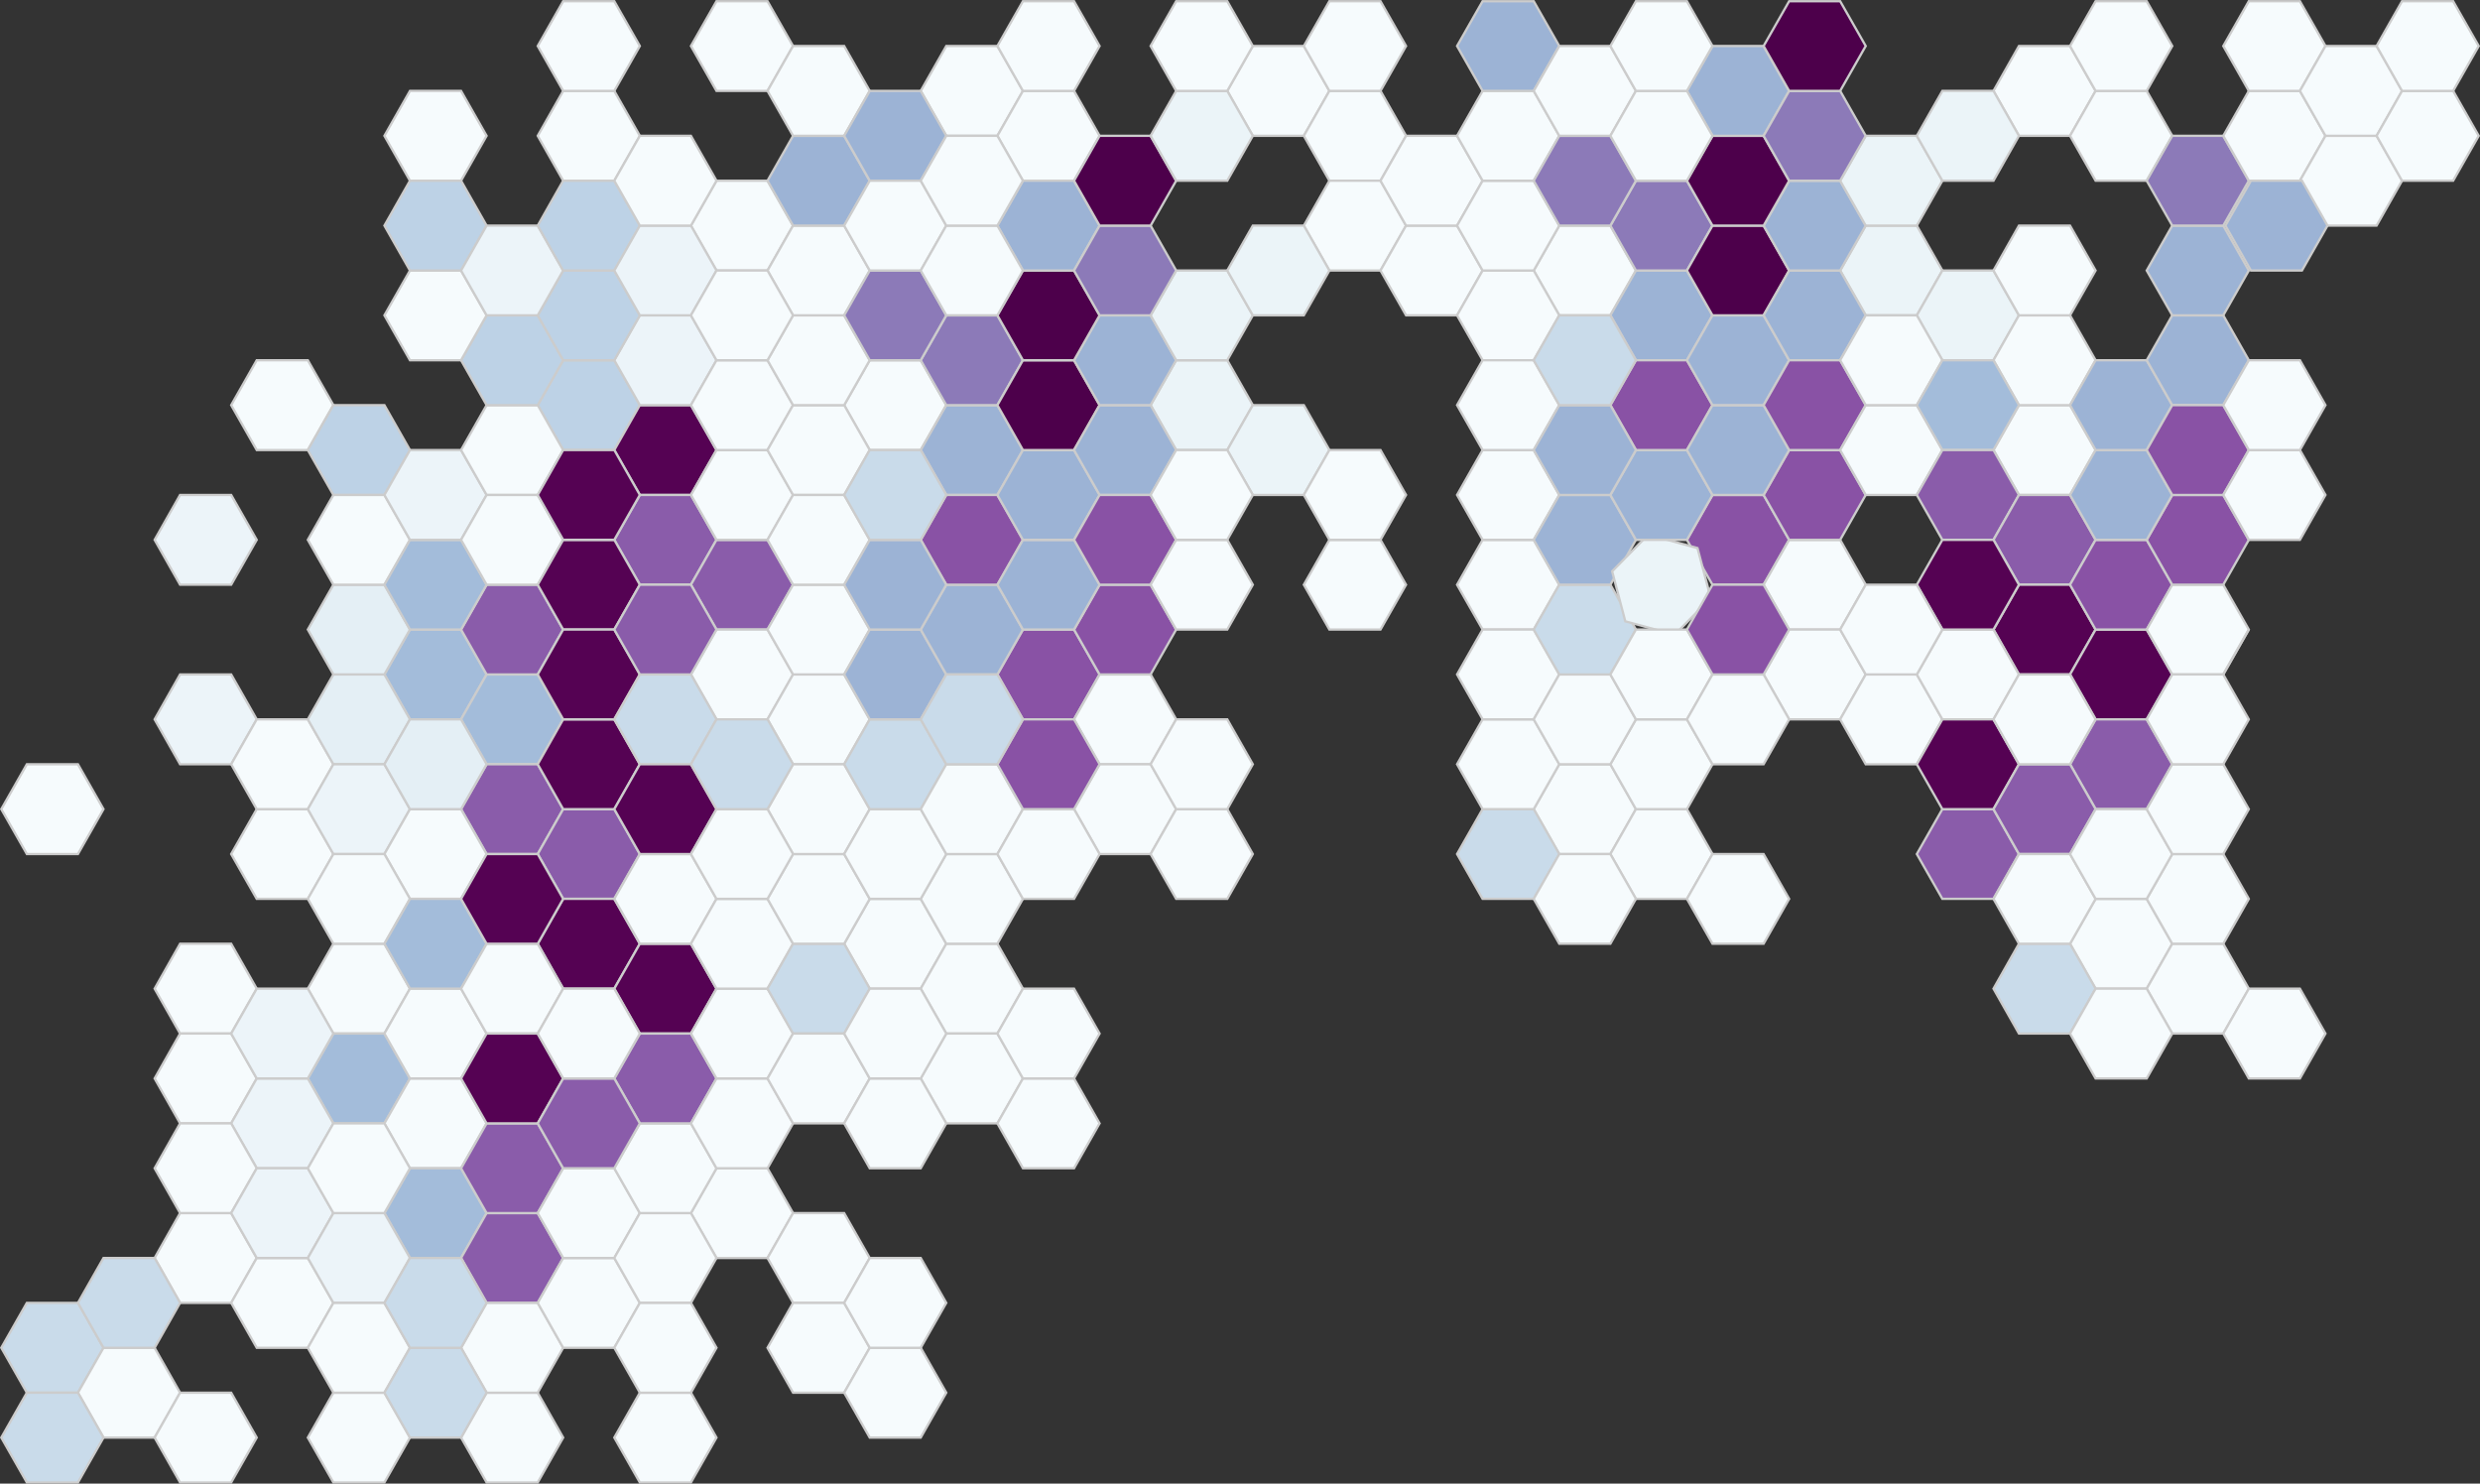 <svg xmlns="http://www.w3.org/2000/svg" viewBox="0 0 267.87 160.25"><rect x="0" y="0" width="267.87" height="160.25" fill="#333333" stroke="none"/><defs><style>.cls-1{fill:#ecf4f9;}.cls-1,.cls-10,.cls-11,.cls-12,.cls-13,.cls-2,.cls-3,.cls-4,.cls-5,.cls-6,.cls-7,.cls-8,.cls-9{stroke:#ccc;stroke-miterlimit:10;stroke-width:0.25px;}.cls-2{fill:#f6fbfd;}.cls-3{fill:#a3bcda;}.cls-4{fill:#8a5caa;}.cls-5{fill:#e4eff5;}.cls-6{fill:#550253;}.cls-7{fill:#c9dbea;}.cls-8{fill:#bdd2e6;}.cls-9{fill:#8952a5;}.cls-10{fill:#9cb3d5;}.cls-11{fill:#8c7ab8;}.cls-12{fill:#ebf4f8;}.cls-13{fill:#4d004b;}</style></defs><title>Asset 21main</title><g id="Layer_2" data-name="Layer 2"><g id="Layer_1-2" data-name="Layer 1"><polygon class="cls-1" points="24.97 72.85 19.45 72.85 16.7 77.7 19.45 82.55 24.97 82.55 27.73 77.7 24.97 72.85"/><polygon class="cls-2" points="33.25 87.4 27.73 87.4 24.97 92.25 27.73 97.09 33.25 97.09 36.01 92.25 33.25 87.4"/><polygon class="cls-2" points="33.25 77.7 27.73 77.7 24.97 82.55 27.73 87.4 33.25 87.4 36.01 82.55 33.25 77.7"/><polygon class="cls-2" points="8.42 82.55 2.9 82.55 0.14 87.4 2.9 92.25 8.42 92.25 11.18 87.4 8.42 82.55"/><polygon class="cls-3" points="49.8 68 44.28 68 41.52 72.85 44.28 77.7 49.8 77.7 52.56 72.85 49.8 68"/><polygon class="cls-3" points="58.08 72.85 52.56 72.85 49.8 77.7 52.56 82.55 58.08 82.55 60.83 77.7 58.08 72.85"/><polygon class="cls-4" points="58.08 63.16 52.56 63.16 49.8 68 52.56 72.85 58.08 72.85 60.83 68 58.08 63.16"/><polygon class="cls-5" points="41.52 72.85 36.01 72.85 33.25 77.7 36.01 82.55 41.52 82.55 44.28 77.7 41.52 72.85"/><polygon class="cls-5" points="41.52 63.16 36.01 63.16 33.25 68 36.01 72.85 41.52 72.85 44.28 68 41.52 63.16"/><polygon class="cls-4" points="58.08 82.55 52.56 82.55 49.8 87.4 52.56 92.25 58.08 92.25 60.83 87.4 58.08 82.55"/><polygon class="cls-4" points="66.35 87.4 60.83 87.4 58.08 92.25 60.83 97.09 66.35 97.09 69.11 92.25 66.35 87.4"/><polygon class="cls-6" points="66.35 77.7 60.83 77.7 58.08 82.55 60.83 87.4 66.35 87.4 69.11 82.55 66.35 77.7"/><polygon class="cls-1" points="41.52 82.55 36.01 82.55 33.25 87.4 36.01 92.25 41.52 92.25 44.28 87.4 41.52 82.55"/><polygon class="cls-2" points="49.8 87.4 44.28 87.4 41.52 92.25 44.28 97.09 49.8 97.09 52.56 92.25 49.8 87.4"/><polygon class="cls-5" points="49.8 77.7 44.28 77.7 41.52 82.55 44.28 87.4 49.8 87.4 52.56 82.55 49.8 77.7"/><polygon class="cls-2" points="41.52 101.94 36.01 101.94 33.25 106.79 36.01 111.64 41.52 111.64 44.28 106.79 41.52 101.94"/><polygon class="cls-2" points="41.52 92.25 36.01 92.25 33.25 97.09 36.01 101.94 41.52 101.94 44.28 97.09 41.52 92.25"/><polygon class="cls-2" points="24.97 101.94 19.45 101.94 16.7 106.79 19.45 111.64 24.97 111.64 27.73 106.79 24.97 101.94"/><polygon class="cls-3" points="41.52 111.64 36.01 111.64 33.25 116.49 36.01 121.34 41.52 121.34 44.28 116.49 41.52 111.64"/><polygon class="cls-2" points="49.8 116.49 44.28 116.49 41.52 121.34 44.28 126.19 49.8 126.19 52.56 121.34 49.8 116.49"/><polygon class="cls-2" points="49.8 106.79 44.28 106.79 41.52 111.64 44.28 116.49 49.8 116.49 52.56 111.64 49.8 106.79"/><polygon class="cls-2" points="24.97 111.64 19.45 111.64 16.7 116.49 19.45 121.34 24.97 121.34 27.73 116.49 24.97 111.64"/><polygon class="cls-1" points="33.25 116.49 27.73 116.49 24.97 121.34 27.73 126.19 33.25 126.19 36.01 121.34 33.25 116.49"/><polygon class="cls-1" points="33.25 106.79 27.73 106.79 24.97 111.64 27.73 116.49 33.25 116.49 36.01 111.64 33.25 106.79"/><polygon class="cls-2" points="24.97 131.03 19.45 131.03 16.7 135.88 19.45 140.73 24.97 140.73 27.73 135.88 24.97 131.03"/><polygon class="cls-2" points="24.97 121.34 19.45 121.34 16.7 126.19 19.45 131.03 24.97 131.03 27.73 126.19 24.97 121.34"/><polygon class="cls-2" points="33.25 135.88 27.73 135.88 24.97 140.73 27.73 145.58 33.25 145.58 36.01 140.73 33.25 135.88"/><polygon class="cls-7" points="8.42 140.73 2.9 140.73 0.14 145.58 2.9 150.43 8.42 150.43 11.18 145.58 8.42 140.73"/><polygon class="cls-2" points="16.7 145.58 11.18 145.58 8.42 150.43 11.18 155.28 16.7 155.28 19.45 150.43 16.7 145.58"/><polygon class="cls-7" points="16.7 135.88 11.18 135.88 8.42 140.73 11.18 145.58 16.7 145.58 19.45 140.73 16.7 135.88"/><polygon class="cls-2" points="33.25 38.91 27.73 38.91 24.97 43.76 27.73 48.61 33.25 48.61 36.01 43.76 33.25 38.91"/><polygon class="cls-8" points="41.52 43.76 36.01 43.76 33.25 48.61 36.01 53.46 41.52 53.46 44.28 48.61 41.52 43.76"/><polygon class="cls-2" points="41.52 53.46 36.01 53.46 33.25 58.31 36.01 63.16 41.52 63.16 44.28 58.31 41.52 53.46"/><polygon class="cls-3" points="49.8 58.31 44.28 58.31 41.52 63.16 44.28 68 49.8 68 52.56 63.16 49.8 58.31"/><polygon class="cls-1" points="49.8 48.61 44.28 48.61 41.52 53.46 44.28 58.31 49.8 58.31 52.56 53.46 49.8 48.61"/><polygon class="cls-1" points="24.97 53.46 19.45 53.46 16.7 58.31 19.45 63.16 24.97 63.16 27.73 58.31 24.97 53.46"/><polygon class="cls-8" points="66.35 38.91 60.83 38.91 58.08 43.76 60.83 48.61 66.35 48.61 69.11 43.76 66.35 38.91"/><polygon class="cls-6" points="74.63 43.76 69.11 43.76 66.35 48.61 69.11 53.46 74.63 53.46 77.39 48.61 74.63 43.76"/><polygon class="cls-1" points="74.63 34.06 69.11 34.06 66.35 38.91 69.11 43.76 74.63 43.76 77.39 38.91 74.63 34.06"/><polygon class="cls-2" points="58.08 43.76 52.56 43.76 49.8 48.61 52.56 53.46 58.08 53.46 60.83 48.61 58.08 43.76"/><polygon class="cls-8" points="58.08 34.06 52.56 34.06 49.8 38.91 52.56 43.76 58.08 43.76 60.83 38.91 58.08 34.06"/><polygon class="cls-4" points="74.63 53.46 69.11 53.46 66.35 58.31 69.11 63.16 74.63 63.16 77.39 58.31 74.63 53.46"/><polygon class="cls-4" points="82.9 58.31 77.39 58.31 74.63 63.16 77.39 68 82.9 68 85.66 63.16 82.9 58.31"/><polygon class="cls-2" points="82.9 48.61 77.39 48.61 74.63 53.46 77.39 58.31 82.9 58.31 85.66 53.46 82.9 48.61"/><polygon class="cls-2" points="58.08 53.46 52.56 53.46 49.8 58.31 52.56 63.16 58.08 63.16 60.83 58.31 58.08 53.46"/><polygon class="cls-6" points="66.35 58.31 60.83 58.31 58.08 63.16 60.83 68 66.35 68 69.11 63.16 66.35 58.31"/><polygon class="cls-6" points="66.35 48.61 60.83 48.61 58.08 53.46 60.83 58.31 66.35 58.31 69.11 53.46 66.35 48.61"/><polygon class="cls-7" points="8.42 150.43 2.9 150.43 0.14 155.28 2.9 160.13 8.42 160.13 11.18 155.28 8.42 150.43"/><polygon class="cls-2" points="41.52 150.43 36.01 150.43 33.25 155.28 36.01 160.13 41.52 160.13 44.28 155.28 41.52 150.43"/><polygon class="cls-2" points="24.97 150.43 19.45 150.43 16.7 155.28 19.45 160.13 24.97 160.13 27.73 155.28 24.97 150.43"/><polygon class="cls-2" points="74.63 150.43 69.11 150.43 66.35 155.28 69.11 160.13 74.63 160.13 77.39 155.28 74.63 150.43"/><polygon class="cls-2" points="58.08 150.43 52.56 150.43 49.8 155.28 52.56 160.13 58.08 160.13 60.83 155.28 58.08 150.43"/><polygon class="cls-3" points="49.8 126.19 44.28 126.19 41.52 131.03 44.28 135.88 49.8 135.88 52.56 131.03 49.8 126.19"/><polygon class="cls-4" points="58.08 131.03 52.56 131.03 49.8 135.88 52.56 140.73 58.08 140.73 60.83 135.88 58.08 131.03"/><polygon class="cls-4" points="58.08 121.34 52.56 121.34 49.8 126.19 52.56 131.03 58.08 131.03 60.83 126.19 58.08 121.34"/><polygon class="cls-1" points="33.25 126.19 27.73 126.19 24.97 131.03 27.73 135.88 33.25 135.88 36.01 131.03 33.25 126.19"/><polygon class="cls-1" points="41.52 131.03 36.01 131.03 33.25 135.88 36.01 140.73 41.52 140.73 44.28 135.88 41.52 131.03"/><polygon class="cls-2" points="41.52 121.34 36.01 121.34 33.25 126.19 36.01 131.03 41.52 131.03 44.28 126.19 41.52 121.34"/><polygon class="cls-2" points="58.08 140.73 52.56 140.73 49.8 145.58 52.56 150.43 58.08 150.43 60.83 145.58 58.08 140.73"/><polygon class="cls-2" points="66.35 135.88 60.83 135.88 58.08 140.73 60.83 145.58 66.35 145.58 69.11 140.73 66.35 135.88"/><polygon class="cls-2" points="41.52 140.73 36.01 140.73 33.25 145.58 36.01 150.43 41.52 150.43 44.28 145.58 41.52 140.73"/><polygon class="cls-7" points="49.8 145.58 44.28 145.58 41.52 150.43 44.28 155.28 49.8 155.28 52.56 150.43 49.8 145.58"/><polygon class="cls-7" points="49.8 135.88 44.28 135.88 41.52 140.73 44.28 145.58 49.8 145.58 52.56 140.73 49.8 135.88"/><polygon class="cls-2" points="82.9 126.19 77.39 126.19 74.63 131.03 77.39 135.88 82.9 135.88 85.66 131.03 82.9 126.19"/><polygon class="cls-2" points="91.18 131.03 85.66 131.03 82.9 135.88 85.66 140.73 91.18 140.73 93.94 135.88 91.18 131.03"/><polygon class="cls-2" points="66.35 126.19 60.83 126.19 58.08 131.03 60.83 135.88 66.35 135.88 69.11 131.03 66.35 126.19"/><polygon class="cls-2" points="74.63 131.03 69.11 131.03 66.35 135.88 69.11 140.73 74.63 140.73 77.39 135.88 74.63 131.03"/><polygon class="cls-2" points="74.63 121.34 69.11 121.34 66.35 126.19 69.11 131.03 74.63 131.03 77.39 126.19 74.63 121.34"/><polygon class="cls-2" points="91.18 140.73 85.66 140.73 82.9 145.58 85.66 150.43 91.18 150.43 93.94 145.58 91.18 140.73"/><polygon class="cls-2" points="99.45 145.58 93.94 145.58 91.18 150.43 93.94 155.28 99.45 155.28 102.21 150.43 99.45 145.58"/><polygon class="cls-2" points="99.45 135.88 93.94 135.88 91.18 140.73 93.94 145.58 99.45 145.58 102.21 140.73 99.45 135.88"/><polygon class="cls-2" points="74.63 140.73 69.11 140.73 66.35 145.58 69.11 150.43 74.63 150.43 77.39 145.58 74.63 140.73"/><polygon class="cls-6" points="66.35 97.09 60.83 97.09 58.08 101.94 60.83 106.79 66.35 106.79 69.11 101.94 66.35 97.09"/><polygon class="cls-6" points="74.63 101.94 69.11 101.94 66.35 106.79 69.11 111.64 74.63 111.64 77.39 106.79 74.63 101.94"/><polygon class="cls-2" points="74.63 92.25 69.11 92.25 66.35 97.09 69.11 101.94 74.63 101.94 77.39 97.09 74.63 92.25"/><polygon class="cls-3" points="49.8 97.09 44.28 97.09 41.52 101.94 44.28 106.79 49.8 106.79 52.56 101.94 49.8 97.09"/><polygon class="cls-2" points="58.08 101.94 52.56 101.94 49.8 106.79 52.56 111.64 58.08 111.64 60.83 106.79 58.08 101.94"/><polygon class="cls-6" points="58.08 92.25 52.56 92.25 49.8 97.09 52.56 101.94 58.08 101.94 60.83 97.09 58.08 92.25"/><polygon class="cls-4" points="74.63 111.64 69.11 111.64 66.35 116.49 69.11 121.34 74.63 121.34 77.39 116.49 74.63 111.64"/><polygon class="cls-2" points="82.9 116.49 77.39 116.49 74.63 121.34 77.39 126.19 82.9 126.19 85.66 121.34 82.9 116.49"/><polygon class="cls-2" points="82.9 106.79 77.39 106.79 74.63 111.64 77.39 116.49 82.9 116.49 85.66 111.64 82.9 106.79"/><polygon class="cls-6" points="58.08 111.64 52.56 111.64 49.8 116.49 52.56 121.34 58.08 121.34 60.83 116.49 58.08 111.64"/><polygon class="cls-4" points="66.35 116.49 60.83 116.49 58.08 121.34 60.83 126.19 66.35 126.19 69.11 121.34 66.35 116.49"/><polygon class="cls-2" points="66.35 106.79 60.83 106.79 58.08 111.64 60.83 116.49 66.35 116.49 69.11 111.64 66.35 106.79"/><polygon class="cls-2" points="99.45 97.09 93.94 97.09 91.18 101.94 93.94 106.79 99.45 106.79 102.21 101.94 99.45 97.09"/><polygon class="cls-2" points="107.73 101.94 102.21 101.94 99.45 106.79 102.21 111.64 107.73 111.64 110.49 106.79 107.73 101.94"/><polygon class="cls-2" points="107.73 92.25 102.21 92.25 99.45 97.09 102.21 101.94 107.73 101.94 110.49 97.09 107.73 92.25"/><polygon class="cls-2" points="82.9 97.09 77.39 97.09 74.63 101.94 77.39 106.79 82.9 106.79 85.66 101.94 82.9 97.09"/><polygon class="cls-7" points="91.18 101.94 85.66 101.94 82.9 106.79 85.66 111.64 91.18 111.64 93.94 106.79 91.18 101.94"/><polygon class="cls-2" points="91.18 92.25 85.66 92.25 82.9 97.09 85.66 101.94 91.18 101.94 93.94 97.09 91.18 92.25"/><polygon class="cls-2" points="107.73 111.64 102.21 111.64 99.45 116.49 102.21 121.34 107.73 121.34 110.49 116.49 107.73 111.64"/><polygon class="cls-2" points="116.01 116.49 110.49 116.49 107.73 121.34 110.49 126.19 116.01 126.19 118.77 121.34 116.01 116.49"/><polygon class="cls-2" points="116.01 106.79 110.49 106.79 107.73 111.64 110.49 116.49 116.01 116.49 118.77 111.64 116.01 106.79"/><polygon class="cls-2" points="91.18 111.64 85.66 111.64 82.9 116.49 85.66 121.34 91.18 121.34 93.94 116.49 91.18 111.64"/><polygon class="cls-2" points="99.45 116.49 93.94 116.49 91.18 121.34 93.94 126.19 99.45 126.19 102.21 121.34 99.45 116.49"/><polygon class="cls-2" points="99.45 106.79 93.94 106.79 91.18 111.64 93.94 116.49 99.45 116.49 102.21 111.64 99.45 106.79"/><polygon class="cls-2" points="82.9 68 77.39 68 74.63 72.85 77.39 77.7 82.9 77.7 85.66 72.85 82.9 68"/><polygon class="cls-2" points="91.18 72.85 85.66 72.85 82.9 77.7 85.66 82.55 91.18 82.55 93.94 77.7 91.18 72.85"/><polygon class="cls-2" points="91.18 63.16 85.66 63.16 82.9 68 85.66 72.85 91.18 72.85 93.94 68 91.18 63.16"/><polygon class="cls-6" points="66.35 68 60.83 68 58.08 72.85 60.83 77.7 66.35 77.7 69.11 72.85 66.35 68"/><polygon class="cls-7" points="74.63 72.85 69.11 72.85 66.35 77.7 69.11 82.55 74.63 82.55 77.39 77.7 74.63 72.85"/><polygon class="cls-4" points="74.63 63.16 69.11 63.16 66.35 68 69.11 72.85 74.63 72.85 77.39 68 74.63 63.16"/><polygon class="cls-2" points="91.18 82.55 85.66 82.55 82.9 87.4 85.66 92.25 91.18 92.25 93.94 87.4 91.18 82.55"/><polygon class="cls-2" points="99.45 87.4 93.94 87.4 91.18 92.25 93.94 97.09 99.45 97.09 102.21 92.25 99.45 87.4"/><polygon class="cls-7" points="99.45 77.7 93.94 77.7 91.18 82.55 93.94 87.4 99.45 87.4 102.21 82.55 99.45 77.7"/><polygon class="cls-6" points="74.63 82.55 69.11 82.55 66.35 87.4 69.11 92.25 74.63 92.25 77.39 87.4 74.63 82.55"/><polygon class="cls-2" points="82.9 87.4 77.39 87.4 74.63 92.25 77.39 97.09 82.9 97.09 85.66 92.25 82.9 87.4"/><polygon class="cls-7" points="82.9 77.7 77.39 77.7 74.63 82.55 77.39 87.4 82.9 87.4 85.66 82.55 82.9 77.7"/><polygon class="cls-9" points="116.01 68 110.49 68 107.73 72.85 110.49 77.7 116.01 77.7 118.77 72.85 116.01 68"/><polygon class="cls-2" points="124.28 72.85 118.77 72.85 116.01 77.7 118.77 82.55 124.28 82.55 127.04 77.7 124.28 72.85"/><polygon class="cls-9" points="124.28 63.16 118.77 63.16 116.01 68 118.77 72.85 124.28 72.85 127.04 68 124.28 63.16"/><polygon class="cls-10" points="99.45 68 93.94 68 91.18 72.85 93.94 77.7 99.45 77.7 102.21 72.85 99.45 68"/><polygon class="cls-10" points="107.73 63.16 102.21 63.16 99.45 68 102.21 72.85 107.73 72.85 110.49 68 107.73 63.16"/><polygon class="cls-2" points="124.28 82.55 118.77 82.55 116.01 87.4 118.77 92.25 124.28 92.25 127.04 87.4 124.28 82.55"/><polygon class="cls-2" points="132.56 87.4 127.04 87.4 124.28 92.25 127.04 97.09 132.56 97.09 135.32 92.25 132.56 87.4"/><polygon class="cls-2" points="132.56 77.7 127.04 77.7 124.28 82.55 127.04 87.4 132.56 87.4 135.32 82.55 132.56 77.7"/><polygon class="cls-2" points="107.73 82.55 102.21 82.55 99.45 87.4 102.21 92.25 107.73 92.25 110.49 87.4 107.73 82.55"/><polygon class="cls-2" points="116.01 87.4 110.49 87.4 107.73 92.25 110.49 97.09 116.01 97.09 118.77 92.25 116.01 87.4"/><polygon class="cls-9" points="116.01 77.7 110.49 77.7 107.73 82.55 110.49 87.4 116.01 87.4 118.77 82.55 116.01 77.7"/><polygon class="cls-2" points="99.45 38.91 93.94 38.91 91.18 43.76 93.94 48.61 99.45 48.61 102.21 43.76 99.45 38.91"/><polygon class="cls-10" points="107.73 43.76 102.21 43.76 99.45 48.61 102.21 53.46 107.73 53.46 110.49 48.61 107.73 43.76"/><polygon class="cls-11" points="107.73 34.06 102.21 34.06 99.45 38.91 102.21 43.76 107.73 43.76 110.49 38.91 107.73 34.06"/><polygon class="cls-2" points="82.9 38.91 77.39 38.91 74.63 43.76 77.39 48.61 82.9 48.61 85.66 43.76 82.9 38.91"/><polygon class="cls-2" points="91.18 43.76 85.66 43.76 82.9 48.61 85.66 53.46 91.18 53.46 93.94 48.61 91.18 43.76"/><polygon class="cls-2" points="91.18 34.06 85.66 34.06 82.9 38.91 85.66 43.76 91.18 43.76 93.94 38.91 91.18 34.06"/><polygon class="cls-9" points="107.73 53.46 102.21 53.46 99.45 58.31 102.21 63.16 107.73 63.16 110.49 58.31 107.73 53.46"/><polygon class="cls-10" points="116.01 58.31 110.49 58.31 107.73 63.16 110.49 68 116.01 68 118.77 63.16 116.01 58.31"/><polygon class="cls-10" points="116.01 48.61 110.49 48.61 107.73 53.46 110.49 58.31 116.01 58.31 118.77 53.46 116.01 48.61"/><polygon class="cls-2" points="91.18 53.46 85.66 53.46 82.9 58.31 85.66 63.16 91.18 63.16 93.94 58.31 91.18 53.46"/><polygon class="cls-10" points="99.45 58.31 93.94 58.31 91.18 63.16 93.94 68 99.45 68 102.21 63.16 99.45 58.31"/><polygon class="cls-7" points="99.45 48.61 93.94 48.61 91.18 53.46 93.94 58.31 99.45 58.31 102.21 53.46 99.45 48.61"/><polygon class="cls-12" points="132.56 38.91 127.04 38.91 124.28 43.76 127.04 48.61 132.56 48.61 135.32 43.76 132.56 38.91"/><polygon class="cls-12" points="140.83 43.76 135.32 43.76 132.56 48.61 135.32 53.46 140.83 53.46 143.59 48.61 140.83 43.76"/><polygon class="cls-13" points="116.01 38.91 110.49 38.91 107.73 43.76 110.49 48.61 116.01 48.61 118.77 43.76 116.01 38.91"/><polygon class="cls-10" points="124.28 43.76 118.77 43.76 116.01 48.61 118.77 53.46 124.28 53.46 127.04 48.61 124.28 43.76"/><polygon class="cls-10" points="124.28 34.06 118.77 34.06 116.01 38.91 118.77 43.76 124.28 43.76 127.04 38.91 124.28 34.06"/><polygon class="cls-2" points="149.11 58.31 143.59 58.31 140.83 63.16 143.59 68 149.11 68 151.87 63.16 149.11 58.31"/><polygon class="cls-2" points="149.11 48.61 143.59 48.61 140.83 53.46 143.59 58.31 149.11 58.31 151.87 53.46 149.11 48.61"/><polygon class="cls-9" points="124.28 53.46 118.77 53.46 116.01 58.31 118.77 63.16 124.28 63.16 127.04 58.31 124.28 53.46"/><polygon class="cls-2" points="132.56 58.31 127.04 58.31 124.28 63.16 127.04 68 132.56 68 135.32 63.16 132.56 58.31"/><polygon class="cls-2" points="132.56 48.61 127.04 48.61 124.28 53.46 127.04 58.31 132.56 58.31 135.32 53.46 132.56 48.61"/><polygon class="cls-8" points="66.35 29.22 60.83 29.22 58.08 34.06 60.83 38.91 66.35 38.91 69.11 34.06 66.35 29.22"/><polygon class="cls-2" points="49.8 29.22 44.28 29.22 41.52 34.06 44.28 38.91 49.8 38.91 52.56 34.06 49.8 29.22"/><polygon class="cls-2" points="49.8 9.82 44.28 9.82 41.52 14.67 44.28 19.52 49.8 19.52 52.56 14.67 49.8 9.82"/><polygon class="cls-8" points="49.8 19.52 44.28 19.52 41.52 24.37 44.28 29.22 49.8 29.22 52.56 24.37 49.8 19.52"/><polygon class="cls-1" points="58.08 24.37 52.56 24.37 49.8 29.22 52.56 34.06 58.08 34.06 60.83 29.22 58.08 24.37"/><polygon class="cls-2" points="82.9 0.13 77.39 0.13 74.63 4.97 77.39 9.82 82.9 9.82 85.66 4.97 82.9 0.13"/><polygon class="cls-2" points="66.35 9.82 60.83 9.82 58.08 14.67 60.83 19.52 66.35 19.52 69.11 14.67 66.35 9.82"/><polygon class="cls-2" points="66.35 0.13 60.83 0.13 58.08 4.97 60.83 9.82 66.35 9.82 69.11 4.97 66.35 0.13"/><polygon class="cls-2" points="82.9 19.52 77.39 19.52 74.63 24.37 77.39 29.22 82.9 29.22 85.66 24.37 82.9 19.52"/><polygon class="cls-2" points="91.18 24.37 85.66 24.37 82.9 29.22 85.66 34.06 91.18 34.06 93.94 29.22 91.18 24.37"/><polygon class="cls-10" points="91.18 14.67 85.66 14.67 82.9 19.52 85.66 24.37 91.18 24.37 93.94 19.52 91.18 14.67"/><polygon class="cls-8" points="66.35 19.52 60.83 19.52 58.08 24.37 60.83 29.22 66.35 29.22 69.11 24.37 66.35 19.52"/><polygon class="cls-1" points="74.63 24.37 69.11 24.37 66.35 29.22 69.11 34.06 74.63 34.06 77.39 29.22 74.63 24.37"/><polygon class="cls-2" points="74.63 14.67 69.11 14.67 66.35 19.52 69.11 24.37 74.63 24.37 77.39 19.52 74.63 14.67"/><polygon class="cls-11" points="99.45 29.22 93.94 29.22 91.18 34.06 93.94 38.91 99.45 38.91 102.21 34.06 99.45 29.22"/><polygon class="cls-2" points="82.9 29.22 77.39 29.22 74.63 34.06 77.39 38.91 82.9 38.91 85.66 34.06 82.9 29.22"/><polygon class="cls-12" points="132.56 29.22 127.04 29.22 124.28 34.06 127.04 38.91 132.56 38.91 135.32 34.06 132.56 29.22"/><polygon class="cls-13" points="116.01 29.22 110.49 29.22 107.73 34.06 110.49 38.91 116.01 38.91 118.77 34.06 116.01 29.22"/><polygon class="cls-2" points="107.73 4.97 102.21 4.97 99.45 9.82 102.21 14.67 107.73 14.67 110.49 9.82 107.73 4.97"/><polygon class="cls-2" points="116.01 9.82 110.49 9.82 107.73 14.67 110.49 19.52 116.01 19.52 118.77 14.67 116.01 9.82"/><polygon class="cls-2" points="116.01 0.13 110.49 0.13 107.73 4.97 110.49 9.82 116.01 9.82 118.77 4.97 116.01 0.13"/><polygon class="cls-2" points="91.18 4.97 85.66 4.97 82.9 9.82 85.66 14.67 91.18 14.67 93.94 9.82 91.18 4.97"/><polygon class="cls-10" points="99.45 9.82 93.94 9.82 91.18 14.67 93.94 19.52 99.45 19.52 102.21 14.67 99.45 9.82"/><polygon class="cls-10" points="116.01 19.52 110.49 19.52 107.73 24.37 110.49 29.22 116.01 29.22 118.77 24.37 116.01 19.52"/><polygon class="cls-11" points="124.28 24.37 118.77 24.37 116.01 29.22 118.77 34.06 124.28 34.06 127.04 29.22 124.28 24.37"/><polygon class="cls-13" points="124.28 14.67 118.77 14.67 116.01 19.52 118.77 24.37 124.28 24.37 127.04 19.52 124.28 14.67"/><polygon class="cls-2" points="99.45 19.52 93.94 19.52 91.18 24.37 93.94 29.22 99.45 29.22 102.21 24.37 99.45 19.52"/><polygon class="cls-2" points="107.73 24.37 102.21 24.37 99.45 29.22 102.21 34.06 107.73 34.06 110.49 29.22 107.73 24.37"/><polygon class="cls-2" points="107.73 14.67 102.21 14.67 99.45 19.52 102.21 24.37 107.73 24.37 110.49 19.52 107.73 14.67"/><polygon class="cls-2" points="140.83 4.97 135.32 4.97 132.56 9.82 135.32 14.67 140.83 14.67 143.59 9.82 140.83 4.97"/><polygon class="cls-2" points="149.11 9.82 143.59 9.82 140.83 14.67 143.59 19.52 149.11 19.52 151.87 14.67 149.11 9.82"/><polygon class="cls-2" points="149.11 0.13 143.59 0.13 140.83 4.97 143.59 9.82 149.11 9.82 151.87 4.97 149.11 0.13"/><polygon class="cls-12" points="132.56 9.82 127.04 9.82 124.28 14.67 127.04 19.52 132.56 19.52 135.32 14.67 132.56 9.82"/><polygon class="cls-2" points="132.56 0.13 127.04 0.13 124.28 4.97 127.04 9.82 132.56 9.82 135.32 4.97 132.56 0.13"/><polygon class="cls-2" points="149.11 19.52 143.59 19.52 140.83 24.37 143.59 29.22 149.11 29.22 151.87 24.37 149.11 19.52"/><polygon class="cls-2" points="157.38 24.37 151.87 24.37 149.11 29.22 151.87 34.06 157.38 34.06 160.14 29.22 157.38 24.37"/><polygon class="cls-2" points="157.38 14.67 151.87 14.67 149.11 19.52 151.87 24.37 157.38 24.37 160.14 19.52 157.38 14.67"/><polygon class="cls-12" points="140.83 24.37 135.32 24.37 132.56 29.22 135.32 34.06 140.83 34.06 143.59 29.22 140.83 24.37"/><polygon class="cls-2" points="173.94 82.55 168.42 82.55 165.66 87.4 168.42 92.25 173.94 92.25 176.7 87.4 173.94 82.55"/><polygon class="cls-2" points="182.21 87.4 176.7 87.4 173.94 92.25 176.7 97.09 182.21 97.09 184.97 92.25 182.21 87.4"/><polygon class="cls-2" points="182.21 77.7 176.7 77.7 173.94 82.55 176.7 87.4 182.21 87.4 184.97 82.55 182.21 77.7"/><polygon class="cls-7" points="165.66 87.4 160.14 87.4 157.38 92.25 160.14 97.09 165.66 97.09 168.42 92.25 165.66 87.4"/><polygon class="cls-2" points="165.66 77.7 160.14 77.7 157.38 82.55 160.14 87.4 165.66 87.4 168.42 82.55 165.66 77.7"/><polygon class="cls-2" points="190.49 92.25 184.97 92.25 182.21 97.09 184.97 101.94 190.49 101.94 193.25 97.09 190.49 92.25"/><polygon class="cls-2" points="173.94 92.25 168.42 92.25 165.66 97.09 168.42 101.94 173.94 101.94 176.7 97.09 173.94 92.25"/><polygon class="cls-2" points="165.66 58.31 160.14 58.31 157.38 63.16 160.14 68 165.66 68 168.42 63.16 165.66 58.31"/><polygon class="cls-2" points="165.66 48.61 160.14 48.61 157.38 53.46 160.14 58.31 165.66 58.31 168.42 53.46 165.66 48.61"/><polygon class="cls-2" points="165.66 68 160.14 68 157.38 72.85 160.14 77.7 165.66 77.7 168.42 72.85 165.66 68"/><polygon class="cls-2" points="173.94 72.85 168.42 72.85 165.66 77.7 168.42 82.55 173.94 82.55 176.7 77.7 173.94 72.85"/><polygon class="cls-7" points="173.94 63.16 168.42 63.16 165.66 68 168.42 72.85 173.94 72.85 176.7 68 173.94 63.16"/><polygon class="cls-9" points="190.49 53.46 184.97 53.46 182.21 58.31 184.97 63.16 190.49 63.16 193.25 58.31 190.49 53.46"/><polygon class="cls-2" points="198.76 58.31 193.25 58.31 190.49 63.16 193.25 68 198.76 68 201.52 63.16 198.76 58.31"/><polygon class="cls-9" points="198.76 48.61 193.25 48.61 190.49 53.46 193.25 58.31 198.76 58.31 201.52 53.46 198.76 48.61"/><polygon class="cls-10" points="173.94 53.46 168.42 53.46 165.66 58.31 168.42 63.16 173.94 63.16 176.7 58.31 173.94 53.46"/><polygon class="cls-12" points="178.03 57.75 174.13 61.71 175.55 67.11 180.88 68.56 184.78 64.6 183.35 59.2 178.03 57.75"/><polygon class="cls-10" points="182.21 48.61 176.7 48.61 173.94 53.46 176.7 58.31 182.21 58.31 184.97 53.46 182.21 48.61"/><polygon class="cls-2" points="198.76 68 193.25 68 190.49 72.85 193.25 77.7 198.76 77.7 201.52 72.85 198.76 68"/><polygon class="cls-2" points="207.04 72.85 201.52 72.85 198.76 77.7 201.52 82.55 207.04 82.55 209.8 77.7 207.04 72.85"/><polygon class="cls-2" points="182.21 68 176.7 68 173.94 72.85 176.7 77.7 182.21 77.7 184.97 72.85 182.21 68"/><polygon class="cls-2" points="190.49 72.85 184.97 72.85 182.21 77.7 184.97 82.55 190.49 82.55 193.25 77.7 190.49 72.85"/><polygon class="cls-9" points="190.49 63.16 184.97 63.16 182.21 68 184.97 72.85 190.49 72.85 193.25 68 190.49 63.16"/><polygon class="cls-2" points="173.94 24.37 168.42 24.37 165.66 29.22 168.42 34.06 173.94 34.06 176.7 29.22 173.94 24.37"/><polygon class="cls-10" points="182.21 29.22 176.7 29.22 173.94 34.06 176.7 38.91 182.21 38.91 184.97 34.06 182.21 29.22"/><polygon class="cls-11" points="182.21 19.52 176.7 19.52 173.94 24.37 176.7 29.22 182.21 29.22 184.97 24.37 182.21 19.52"/><polygon class="cls-2" points="165.66 29.22 160.14 29.22 157.38 34.06 160.14 38.91 165.66 38.91 168.42 34.06 165.66 29.22"/><polygon class="cls-2" points="165.66 19.52 160.14 19.52 157.38 24.37 160.14 29.22 165.66 29.22 168.42 24.37 165.66 19.52"/><polygon class="cls-9" points="182.21 38.91 176.7 38.91 173.94 43.76 176.7 48.61 182.21 48.61 184.97 43.76 182.21 38.91"/><polygon class="cls-10" points="190.49 43.76 184.97 43.76 182.21 48.61 184.97 53.46 190.49 53.46 193.25 48.61 190.49 43.76"/><polygon class="cls-10" points="190.49 34.06 184.97 34.06 182.21 38.91 184.97 43.76 190.49 43.76 193.25 38.91 190.49 34.06"/><polygon class="cls-2" points="165.66 38.91 160.14 38.91 157.38 43.76 160.14 48.61 165.66 48.61 168.42 43.76 165.66 38.91"/><polygon class="cls-10" points="173.94 43.76 168.42 43.76 165.66 48.61 168.42 53.46 173.94 53.46 176.7 48.61 173.94 43.76"/><polygon class="cls-7" points="173.94 34.06 168.42 34.06 165.66 38.91 168.42 43.76 173.94 43.76 176.7 38.91 173.94 34.06"/><polygon class="cls-12" points="207.04 24.37 201.52 24.37 198.76 29.22 201.52 34.06 207.04 34.06 209.8 29.22 207.04 24.37"/><polygon class="cls-12" points="215.32 29.22 209.8 29.22 207.04 34.06 209.8 38.91 215.32 38.91 218.07 34.06 215.32 29.22"/><polygon class="cls-13" points="190.49 24.37 184.97 24.37 182.21 29.22 184.97 34.06 190.49 34.06 193.25 29.22 190.49 24.37"/><polygon class="cls-10" points="198.76 29.22 193.25 29.22 190.49 34.06 193.25 38.91 198.76 38.91 201.52 34.06 198.76 29.22"/><polygon class="cls-10" points="198.76 19.52 193.25 19.52 190.49 24.37 193.25 29.22 198.76 29.22 201.52 24.37 198.76 19.52"/><polygon class="cls-2" points="223.59 43.76 218.07 43.76 215.32 48.61 218.07 53.46 223.59 53.46 226.35 48.61 223.59 43.76"/><polygon class="cls-2" points="223.59 34.06 218.07 34.06 215.32 38.91 218.07 43.76 223.59 43.76 226.35 38.91 223.59 34.06"/><polygon class="cls-9" points="198.76 38.91 193.25 38.91 190.49 43.76 193.25 48.61 198.76 48.61 201.52 43.76 198.76 38.91"/><polygon class="cls-2" points="207.04 43.76 201.52 43.76 198.76 48.61 201.52 53.46 207.04 53.46 209.8 48.61 207.04 43.76"/><polygon class="cls-2" points="207.04 34.06 201.52 34.06 198.76 38.91 201.52 43.76 207.04 43.76 209.8 38.91 207.04 34.06"/><polygon class="cls-2" points="165.66 9.82 160.14 9.82 157.38 14.67 160.14 19.52 165.66 19.52 168.42 14.67 165.66 9.82"/><polygon class="cls-10" points="165.66 0.13 160.14 0.13 157.38 4.97 160.14 9.82 165.66 9.82 168.42 4.97 165.66 0.13"/><polygon class="cls-11" points="173.94 14.67 168.42 14.67 165.66 19.52 168.42 24.37 173.94 24.37 176.7 19.52 173.94 14.67"/><polygon class="cls-12" points="207.04 14.67 201.52 14.67 198.76 19.52 201.52 24.37 207.04 24.37 209.8 19.52 207.04 14.67"/><polygon class="cls-13" points="190.49 14.67 184.97 14.67 182.21 19.52 184.97 24.37 190.49 24.37 193.25 19.52 190.49 14.67"/><polygon class="cls-10" points="190.49 4.97 184.97 4.97 182.21 9.82 184.97 14.67 190.49 14.67 193.25 9.82 190.49 4.97"/><polygon class="cls-11" points="198.76 9.82 193.25 9.82 190.49 14.67 193.25 19.52 198.76 19.52 201.52 14.67 198.76 9.82"/><polygon class="cls-13" points="198.76 0.13 193.25 0.13 190.49 4.97 193.25 9.82 198.76 9.82 201.52 4.97 198.76 0.13"/><polygon class="cls-2" points="173.94 4.97 168.42 4.97 165.66 9.82 168.42 14.67 173.94 14.67 176.7 9.82 173.94 4.97"/><polygon class="cls-2" points="182.21 9.82 176.7 9.82 173.94 14.67 176.7 19.52 182.21 19.52 184.97 14.67 182.21 9.82"/><polygon class="cls-2" points="182.21 0.13 176.7 0.13 173.94 4.97 176.7 9.82 182.21 9.82 184.97 4.97 182.21 0.13"/><polygon class="cls-2" points="223.59 4.97 218.07 4.97 215.32 9.82 218.07 14.67 223.59 14.67 226.35 9.82 223.59 4.97"/><polygon class="cls-2" points="231.87 9.82 226.35 9.82 223.59 14.67 226.35 19.52 231.87 19.52 234.63 14.67 231.87 9.82"/><polygon class="cls-2" points="231.87 0.13 226.35 0.13 223.59 4.97 226.35 9.82 231.87 9.82 234.63 4.97 231.87 0.13"/><polygon class="cls-12" points="215.32 9.82 209.8 9.82 207.04 14.67 209.8 19.52 215.32 19.52 218.07 14.67 215.32 9.82"/><polygon class="cls-3" points="215.32 38.91 209.8 38.91 207.04 43.76 209.8 48.61 215.32 48.61 218.07 43.76 215.32 38.91"/><polygon class="cls-4" points="215.32 48.61 209.8 48.61 207.04 53.46 209.8 58.31 215.32 58.31 218.07 53.46 215.32 48.61"/><polygon class="cls-4" points="223.59 53.46 218.07 53.46 215.32 58.31 218.07 63.16 223.59 63.16 226.35 58.31 223.59 53.46"/><polygon class="cls-4" points="215.32 87.4 209.8 87.4 207.04 92.25 209.8 97.09 215.32 97.09 218.07 92.25 215.32 87.4"/><polygon class="cls-6" points="223.59 63.16 218.07 63.16 215.32 68 218.07 72.85 223.59 72.85 226.35 68 223.59 63.16"/><polygon class="cls-6" points="231.87 68 226.35 68 223.59 72.85 226.35 77.7 231.87 77.7 234.63 72.85 231.87 68"/><polygon class="cls-2" points="215.32 68 209.8 68 207.04 72.85 209.8 77.7 215.32 77.7 218.07 72.85 215.32 68"/><polygon class="cls-6" points="215.32 58.31 209.8 58.31 207.04 63.16 209.8 68 215.32 68 218.07 63.16 215.32 58.31"/><polygon class="cls-4" points="231.87 77.7 226.35 77.7 223.59 82.55 226.35 87.4 231.87 87.4 234.63 82.55 231.87 77.7"/><polygon class="cls-6" points="215.32 77.7 209.8 77.7 207.04 82.55 209.8 87.4 215.32 87.4 218.07 82.55 215.32 77.7"/><polygon class="cls-4" points="223.59 82.55 218.07 82.55 215.32 87.4 218.07 92.25 223.59 92.25 226.35 87.4 223.59 82.55"/><polygon class="cls-2" points="223.59 72.85 218.07 72.85 215.32 77.7 218.07 82.55 223.59 82.55 226.35 77.7 223.59 72.85"/><polygon class="cls-9" points="231.87 58.31 226.35 58.31 223.59 63.16 226.35 68 231.87 68 234.63 63.16 231.87 58.31"/><polygon class="cls-2" points="240.14 63.16 234.63 63.16 231.87 68 234.63 72.85 240.14 72.85 242.9 68 240.14 63.16"/><polygon class="cls-9" points="240.14 53.46 234.63 53.46 231.87 58.31 234.63 63.16 240.14 63.16 242.9 58.31 240.14 53.46"/><line class="cls-2" x1="242.9" y1="68" x2="240.14" y2="72.85"/><polygon class="cls-10" points="231.87 48.61 226.35 48.61 223.59 53.46 226.35 58.31 231.87 58.31 234.63 53.46 231.87 48.61"/><polygon class="cls-10" points="231.87 38.91 226.35 38.91 223.59 43.76 226.35 48.61 231.87 48.61 234.63 43.76 231.87 38.91"/><polygon class="cls-10" points="240.14 34.06 234.63 34.06 231.87 38.91 234.63 43.76 240.14 43.76 242.9 38.91 240.14 34.06"/><polygon class="cls-10" points="240.14 24.37 234.63 24.37 231.87 29.22 234.63 34.06 240.14 34.06 242.9 29.22 240.14 24.37"/><polygon class="cls-9" points="240.14 43.76 234.63 43.76 231.87 48.61 234.63 53.46 240.14 53.46 242.9 48.61 240.14 43.76"/><polygon class="cls-2" points="248.42 48.61 242.9 48.61 240.14 53.46 242.9 58.31 248.42 58.31 251.18 53.46 248.42 48.61"/><polygon class="cls-2" points="248.42 38.91 242.9 38.91 240.14 43.76 242.9 48.61 248.42 48.61 251.18 43.76 248.42 38.91"/><polygon class="cls-11" points="240.14 14.67 234.63 14.67 231.87 19.52 234.63 24.37 240.14 24.37 242.9 19.52 240.14 14.67"/><polygon class="cls-2" points="231.87 97.09 226.35 97.09 223.59 101.94 226.35 106.79 231.87 106.79 234.63 101.94 231.87 97.09"/><polygon class="cls-2" points="240.14 101.94 234.63 101.94 231.87 106.79 234.63 111.64 240.14 111.64 242.9 106.79 240.14 101.94"/><polygon class="cls-2" points="240.14 92.25 234.63 92.25 231.87 97.09 234.63 101.94 240.14 101.94 242.9 97.09 240.14 92.25"/><polygon class="cls-7" points="223.59 101.94 218.07 101.94 215.32 106.79 218.07 111.64 223.59 111.64 226.35 106.79 223.59 101.94"/><polygon class="cls-2" points="223.59 92.25 218.07 92.25 215.32 97.09 218.07 101.94 223.59 101.94 226.35 97.09 223.59 92.25"/><polygon class="cls-2" points="248.42 106.79 242.9 106.79 240.14 111.64 242.9 116.49 248.42 116.49 251.18 111.64 248.42 106.79"/><polygon class="cls-2" points="231.87 106.79 226.35 106.79 223.59 111.64 226.35 116.49 231.87 116.49 234.63 111.64 231.87 106.79"/><polygon class="cls-2" points="231.87 87.4 226.35 87.4 223.59 92.25 226.35 97.09 231.87 97.09 234.63 92.25 231.87 87.4"/><polygon class="cls-2" points="240.14 82.55 234.63 82.55 231.87 87.4 234.63 92.25 240.14 92.25 242.9 87.4 240.14 82.55"/><polygon class="cls-7" points="107.73 72.85 102.21 72.85 99.45 77.7 102.21 82.55 107.73 82.55 110.49 77.7 107.73 72.85"/><polygon class="cls-2" points="207.04 63.16 201.52 63.16 198.76 68 201.52 72.85 207.04 72.85 209.8 68 207.04 63.16"/><polygon class="cls-2" points="240.14 72.85 234.63 72.85 231.87 77.7 234.63 82.55 240.14 82.55 242.9 77.7 240.14 72.85"/><polygon class="cls-2" points="223.59 24.37 218.07 24.37 215.32 29.22 218.07 34.06 223.59 34.06 226.35 29.22 223.59 24.37"/><polygon class="cls-2" points="248.42 9.82 242.9 9.82 240.14 14.67 242.9 19.52 248.42 19.52 251.18 14.67 248.42 9.82"/><polygon class="cls-2" points="248.42 0.13 242.9 0.13 240.14 4.97 242.9 9.82 248.42 9.82 251.18 4.97 248.42 0.13"/><polygon class="cls-2" points="256.7 14.67 251.18 14.67 248.42 19.52 251.18 24.37 256.7 24.37 259.45 19.52 256.7 14.67"/><polygon class="cls-2" points="256.7 4.97 251.18 4.97 248.42 9.82 251.18 14.67 256.7 14.67 259.45 9.82 256.7 4.97"/><polygon class="cls-2" points="264.97 9.82 259.45 9.82 256.7 14.67 259.45 19.52 264.97 19.52 267.73 14.67 264.97 9.82"/><polygon class="cls-2" points="264.97 0.13 259.45 0.13 256.7 4.97 259.45 9.82 264.97 9.82 267.73 4.97 264.97 0.13"/><polygon class="cls-10" points="248.64 19.52 243.13 19.52 240.37 24.37 243.13 29.22 248.64 29.22 251.4 24.37 248.64 19.52"/></g></g></svg>